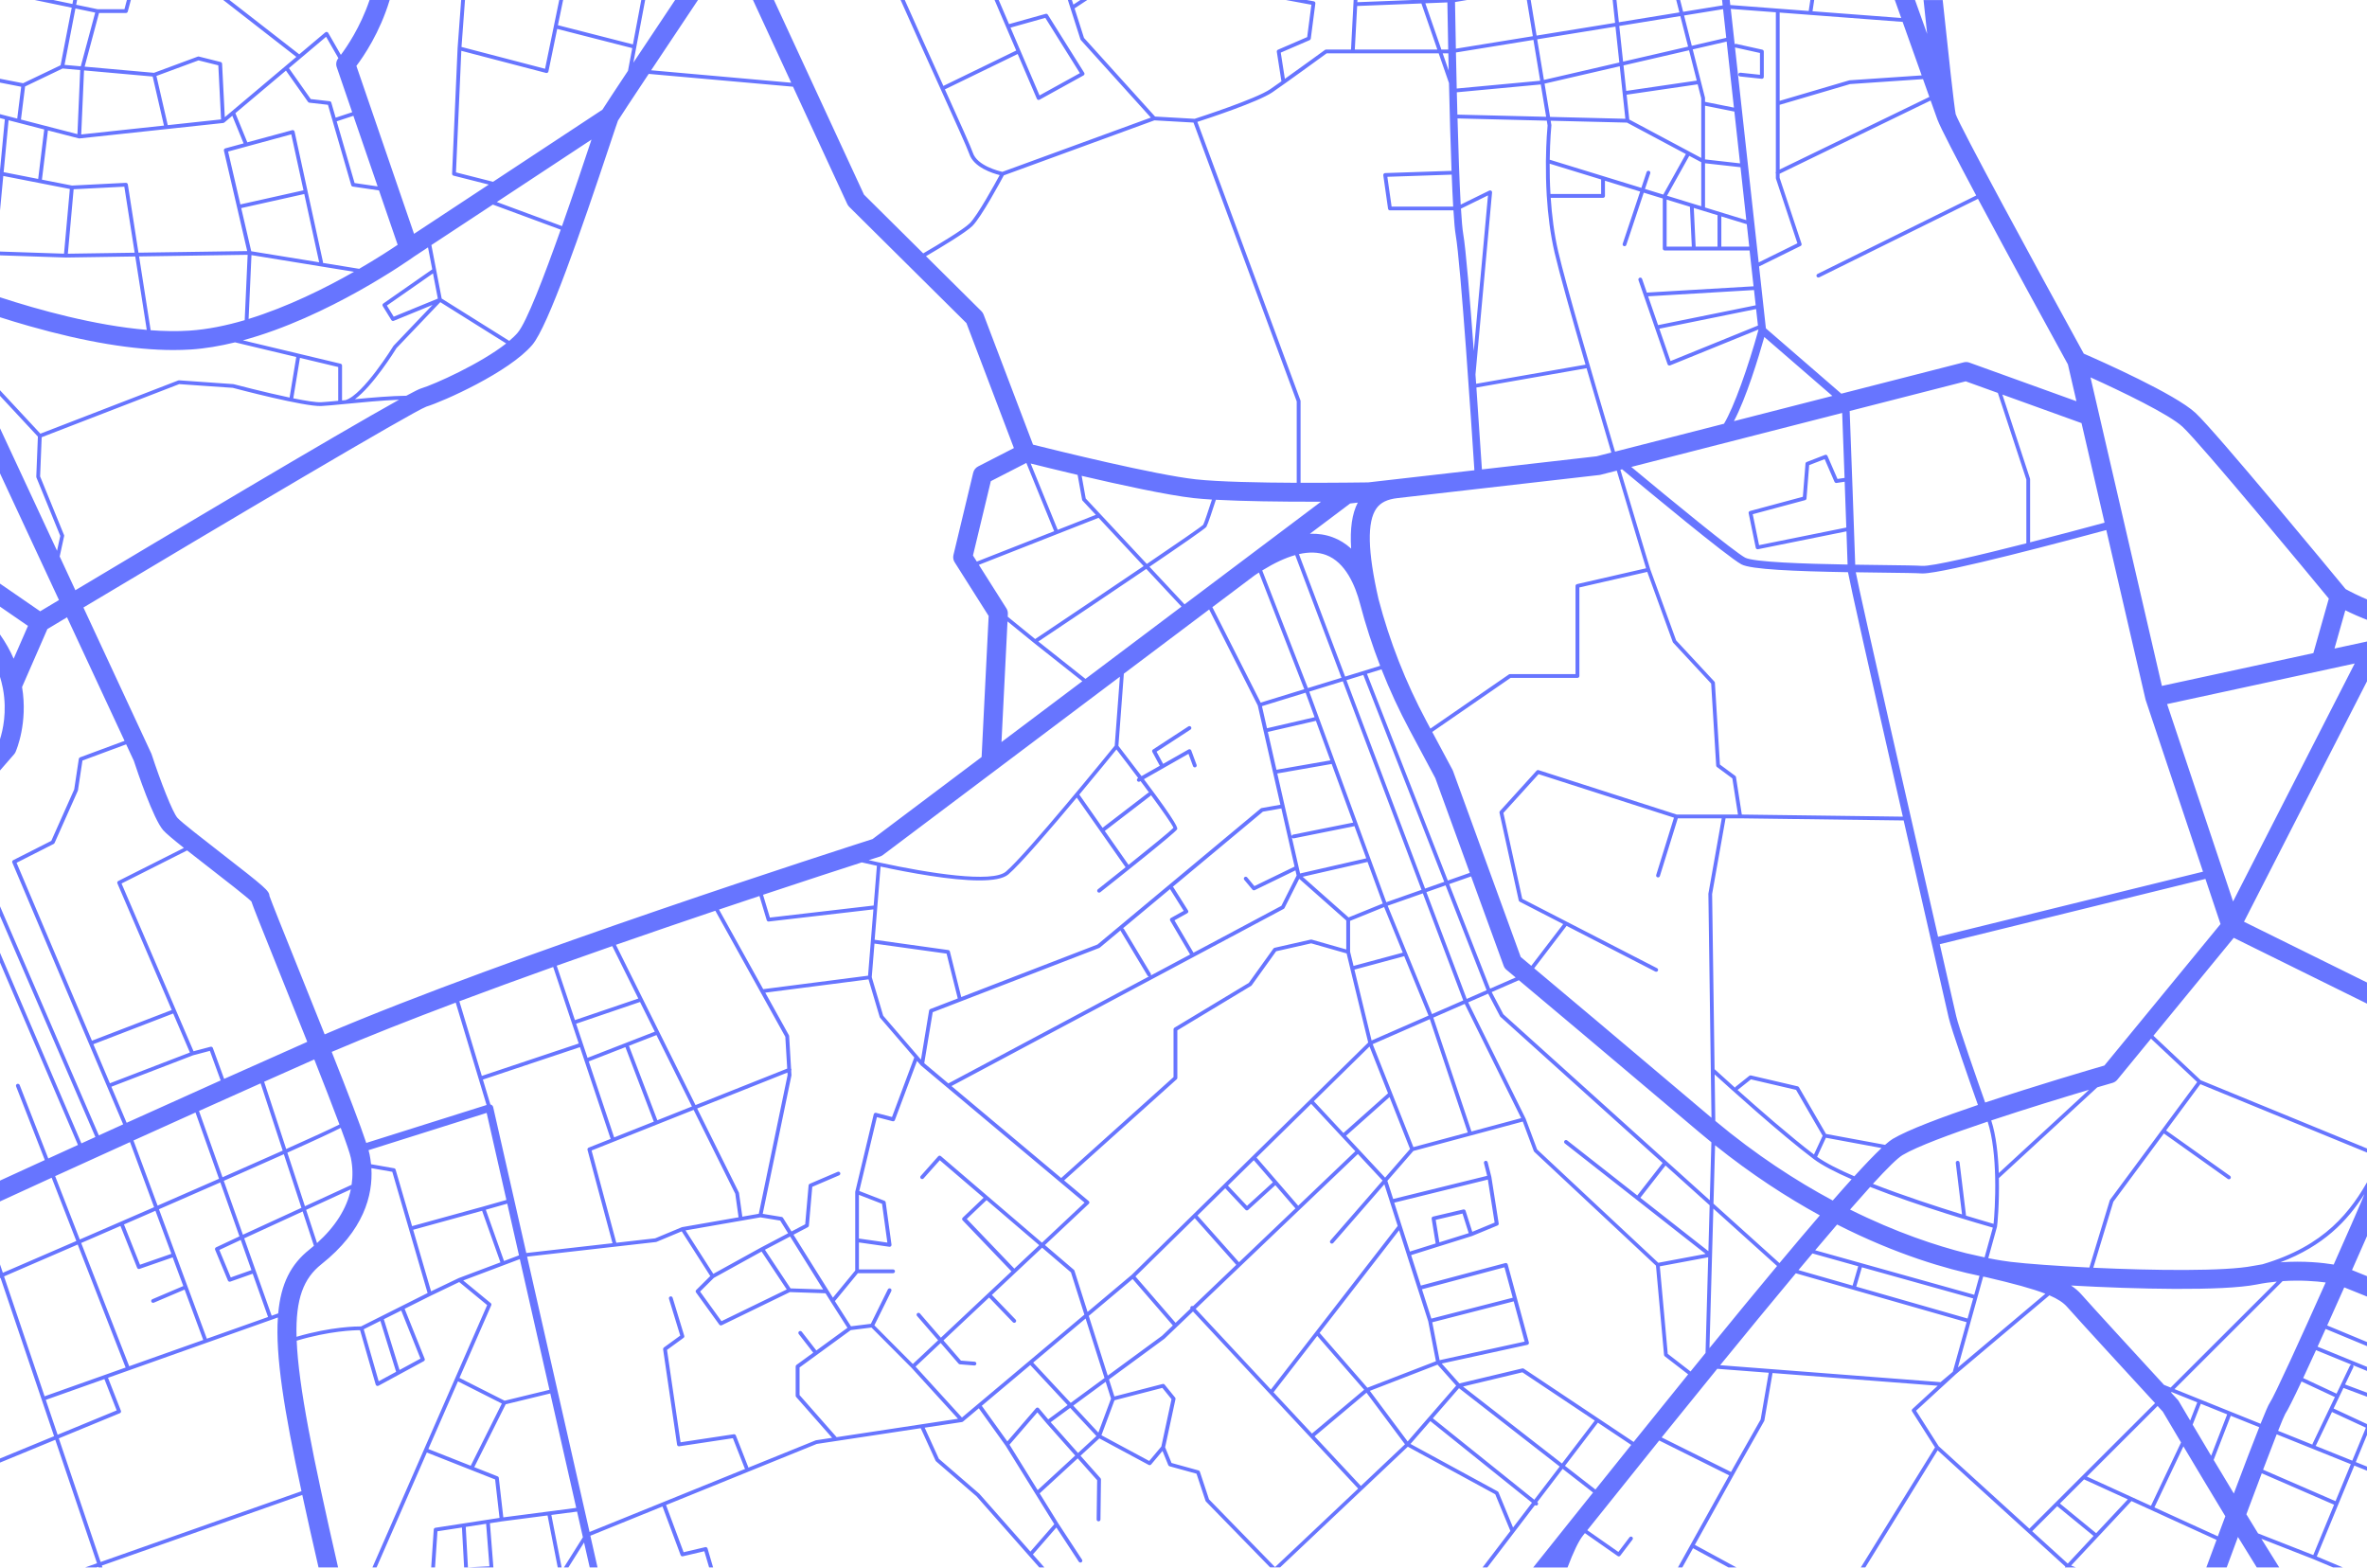 <svg width="1440" height="954" viewBox="0 0 1440 954" fill="none" xmlns="http://www.w3.org/2000/svg">
<path d="M59.025 950.97L51.758 953.525H58.679L59.756 953.143L59.89 953.525H62.332L61.947 952.381L183.901 909.416C186.804 922.879 190.111 937.544 193.783 953.525H205.684C190.13 885.521 181.632 843.147 180.498 815.572C200.397 809.622 215.451 809.183 219.046 809.183L228.564 842.289C228.66 842.632 228.91 842.899 229.236 843.033C229.371 843.09 229.525 843.128 229.679 843.128C229.871 843.128 230.063 843.09 230.236 842.995L257.845 828.024C258.364 827.738 258.576 827.128 258.364 826.594L246.175 796.177L262.056 788.225L279.379 779.911L296.375 793.927L226.564 953.525H229.083L259.672 883.595L301.22 899.995L303.893 923.375L264.863 929.382C264.325 929.458 263.921 929.897 263.882 930.45L262.325 953.525H264.651L266.132 931.518L281.032 929.23L282.359 953.525H300.163L298.048 926.617L305.335 925.492L333.117 921.888L339.308 953.525H341.673L335.424 921.582L351.074 919.542L354.612 935.16L343.057 953.506H345.787L355.323 938.345L358.765 953.506H363.514L359.149 934.226L403.043 916.434L414.06 946.011C414.252 946.545 414.829 946.869 415.406 946.736L428.499 943.666L431.402 953.506H433.825L430.441 941.968C430.268 941.377 429.653 941.034 429.057 941.167L415.886 944.257L405.197 915.556L496.887 878.389L560.142 868.815L569.159 888.553C569.236 888.706 569.332 888.839 569.448 888.953L594.115 910.274L625.973 946.374L632.28 953.506H635.356L628.377 945.611L642.662 929.211L656.313 950.035C656.543 950.378 656.909 950.55 657.293 950.55C657.505 950.55 657.735 950.493 657.928 950.359C658.466 950.016 658.62 949.31 658.274 948.776L643.796 926.693L632.491 908.443L655.64 887.161L667.464 900.453L667.156 924.309C667.156 924.939 667.656 925.473 668.31 925.473H668.329C668.964 925.473 669.483 924.977 669.483 924.329L669.79 900.014C669.79 899.728 669.694 899.461 669.502 899.232L657.351 885.559L668.81 875.013L698.861 891.166C699.034 891.261 699.226 891.299 699.418 891.299C699.745 891.299 700.091 891.147 700.303 890.88L707.224 882.641L710.743 891.28C710.877 891.604 711.166 891.852 711.512 891.967L727.912 896.486L733.391 912.982C733.449 913.153 733.545 913.306 733.661 913.42L772.69 953.468H778.785L828.601 906.384C828.601 906.384 828.601 906.384 828.62 906.384C828.62 906.384 828.62 906.365 828.639 906.365L856.46 880.067L909.659 909.015L918.869 931.308L901.93 953.525H904.833L933.807 915.614L933.827 915.633C934.038 915.804 934.307 915.88 934.557 915.88C934.903 915.88 935.23 915.728 935.461 915.461C935.865 914.965 935.788 914.24 935.288 913.84L935.211 913.783L950.669 893.549L969.165 907.947C964.108 914.279 959.032 920.61 953.957 926.96L953.937 926.979C953.918 926.998 953.899 927.017 953.899 927.036C950.784 930.946 947.67 934.836 944.555 938.746C940.133 944.276 936.153 949.272 932.731 953.544H953.63C957.206 944.066 960.378 937.449 963.032 934.112C963.416 933.635 963.801 933.139 964.204 932.643L984.142 946.583C984.354 946.717 984.584 946.793 984.815 946.793C985.161 946.793 985.507 946.641 985.738 946.336L993.159 936.572C993.544 936.057 993.448 935.351 992.929 934.97C992.41 934.588 991.698 934.684 991.314 935.199L984.565 944.085L965.646 930.87C977.624 915.861 992.832 896.887 1009.41 876.291L1051.95 897.497L1020.81 953.525H1023.46L1029.98 941.816L1051.59 953.525H1056.41L1031.09 939.794L1056.97 893.225L1073.26 864.467C1073.31 864.353 1073.37 864.22 1073.39 864.105L1078.35 835.29C1078.35 835.271 1078.35 835.271 1078.35 835.252L1178.83 842.975L1163.43 857.145C1163.02 857.526 1162.93 858.136 1163.24 858.594L1177.19 880.505L1132.05 953.525H1134.78L1178.79 882.279L1256.5 952.991L1256.18 953.525H1262.91L1260 952.362L1296.71 913.134L1348.46 936.762C1346.43 942.235 1344.35 947.842 1342.25 953.525H1354.64C1356.96 947.194 1359.27 940.977 1361.5 934.97C1365.5 941.492 1369.36 947.766 1372.96 953.525H1386.61C1383.32 948.319 1379.65 942.426 1375.73 936.076L1407.51 948.529L1419.41 953.525H1425.35L1409.45 946.85L1432.29 891.547L1441.96 895.437L1441.96 892.958L1433.17 889.411L1441.96 868.129L1441.96 862.065L1440.17 866.374L1419.68 856.839L1425.68 844.31L1441.96 850.394L1441.96 847.934L1426.66 842.213L1431.68 831.724C1431.87 831.305 1431.79 830.847 1431.52 830.504L1441.96 834.775L1441.96 832.296L1409.93 819.214C1411.53 815.705 1413.18 812.082 1414.83 808.42L1441.96 819.691L1441.96 817.193L1415.78 806.323C1419.26 798.618 1422.77 790.742 1426.16 783.152L1441.98 789.522L1441.98 777.107L1430.87 772.626C1435.06 763.186 1438.85 754.585 1441.79 747.892L1441.98 747.987L1441.98 715.663C1430.31 737.174 1414.16 757.961 1376.4 769.098C1374.52 769.384 1372.61 769.708 1370.69 770.089C1353.75 773.446 1310.2 772.912 1273.48 771.196L1285.69 731.053L1316.43 689.518L1355.33 717.189C1355.54 717.342 1355.77 717.399 1356 717.399C1356.37 717.399 1356.71 717.227 1356.94 716.922C1357.31 716.407 1357.19 715.682 1356.67 715.32L1317.78 687.687L1338.62 659.521L1441.98 701.933L1441.98 699.454L1338.87 657.137L1310.07 630.058L1358.94 570.502L1441.96 611.502L1441.96 598.649L1365.17 560.719L1441.98 410.561L1441.98 389.812L1420.22 394.523L1426.81 371.257C1430.64 373.164 1435.94 375.567 1442 377.817L1442 365.479C1434.67 362.504 1429.04 359.491 1426.98 358.347C1418.77 348.392 1348.17 262.805 1335.7 251.211C1323.43 239.788 1278.48 219.821 1267.69 215.13C1237.35 159.884 1192.36 76.967 1189.77 69.453C1188.86 65.048 1185.21 31.828 1181.87 0.038L1170.22 0.038C1170.89 6.503 1171.64 13.54 1172.41 20.634L1165.04 0.019L1152.74 0.019L1156.64 10.946L1102.67 6.846L1103.69 0.019L1101.35 0.019L1100.35 6.675L1052.65 3.051L1052.32 0.019L1047.65 0.019L1048.01 3.28L1023.96 7.189L1022.15 0.019L1019.77 0.019L1021.69 7.552L984.873 13.521L983.411 0.019L981.085 0.019L982.566 13.902L934.807 21.645L931.231 0.019L928.885 0.019L932.519 22.026L885.703 29.616C885.491 19.356 885.318 9.669 885.184 1.24L892.451 0.019L859.17 0.019L825.755 1.335L825.832 0.019L823.505 0.019L821.91 30.15H806.721C806.471 30.15 806.24 30.226 806.029 30.379C805.856 30.512 792.263 40.41 781.669 47.961L779.169 32L796.742 24.41C797.108 24.257 797.377 23.895 797.435 23.494L800.222 2.079C800.299 1.468 799.895 0.915 799.28 0.801L795.012 0.019L782.38 0.019L797.8 2.88L795.243 22.56L777.458 30.245C776.978 30.455 776.689 30.951 776.766 31.485L779.573 49.468C776.939 51.337 774.574 52.996 772.786 54.235C764.173 60.147 729.758 71.322 726.777 72.276L702.706 70.903L659.466 23.056L653.736 5.092L661.427 0.019L657.236 0.019L653.006 2.803L652.102 0.019L649.66 0.019L657.312 23.971C657.37 24.124 657.447 24.276 657.562 24.391L700.13 71.532L609.785 104.542C607.67 104.066 594.423 100.843 591.846 92.891C590.866 89.897 583.925 74.431 574.85 54.35C574.87 54.35 574.908 54.35 574.927 54.331L619.129 32.858L630.799 60.109C630.934 60.414 631.184 60.643 631.491 60.738C631.607 60.776 631.741 60.795 631.876 60.795C632.068 60.795 632.26 60.738 632.433 60.643L659.177 45.883C659.447 45.73 659.658 45.463 659.735 45.158C659.812 44.853 659.773 44.529 659.6 44.262L637.452 8.925C637.182 8.486 636.644 8.296 636.144 8.429L613.861 14.665L607.593 0.019L605.074 0.019L618.225 30.741L573.928 52.271C573.543 51.413 573.158 50.574 572.774 49.716C565.987 34.708 557.97 16.972 550.452 0.019L547.914 0.019C555.412 16.915 563.488 34.822 570.659 50.65C580.714 72.905 588.655 90.488 589.674 93.596C592.346 101.853 603.978 105.458 608.17 106.507C605.343 111.732 594.711 131.107 589.962 135.817C586.136 139.612 570.774 148.823 561.661 154.144L525.612 118.387L470.855 0.019L458.088 0.019L481.352 50.326L396.122 42.755C404.466 30.226 414.521 15.142 424.615 0.019L410.695 0.019C402.005 13.025 392.988 26.546 385.316 38.102L392.488 0.019L390.123 0.019L385.047 27.003L339.423 15.332L342.576 0.019L340.211 0.019L331.598 41.84L280.763 28.567L282.878 0.019L280.552 0.019L278.379 29.349L278.379 29.368L278.379 29.387L275.034 105.687C275.015 106.24 275.38 106.716 275.899 106.85L297.356 112.285L251.885 142.244L216.816 40.085C221.161 34.383 231.101 19.833 237.062 0L224.834 0C219.2 16.686 210.741 28.91 207.357 33.373L199.685 20.005C199.512 19.699 199.224 19.509 198.878 19.432C198.532 19.375 198.186 19.471 197.917 19.68L182.055 33.048L139.584 0.019L135.835 0.019L180.286 34.612L136.757 71.284L135.104 38.77C135.085 38.274 134.719 37.835 134.239 37.721L120.992 34.403C120.761 34.345 120.53 34.364 120.3 34.441L93.671 44.3L51.488 40.543L60.236 7.914L76.617 7.914C77.136 7.914 77.598 7.552 77.732 7.056L79.597 0.019L77.194 0.019L75.714 5.626L59.448 5.626L46.336 2.899L46.893 0.019L44.528 0.019L44.067 2.422L32.512 0.019L21.207 0.019L43.644 4.672L36.857 39.704L14.035 50.631L-6.42286e-08 47.904L-6.73735e-08 50.25L12.901 52.767L10.478 72.142L-9.30956e-08 69.434L-9.62917e-08 71.818L2.942 72.581L-1.38838e-07 103.551L-1.71745e-07 128.094L2 107.041L42.49 114.955L38.953 154.315L-2.05163e-07 153.019L-2.08257e-07 155.326L39.972 156.661H40.01L82.289 156.013L89.287 200.675C57.602 197.986 23.418 188.489 -2.42468e-07 180.842L-2.58755e-07 192.99C5.48 194.744 11.44 196.556 17.823 198.367C51.931 208.055 81.347 212.937 105.515 212.937C109.148 212.937 112.667 212.823 116.051 212.613C124.914 212.041 133.97 210.477 142.987 208.265L180.228 217.17L176.172 241.847C160.714 238.605 142.41 233.761 142.141 233.704C142.064 233.685 141.987 233.666 141.929 233.666L108.956 231.359C108.783 231.359 108.61 231.378 108.456 231.435L24.571 263.816L-3.18305e-07 237.404L-3.22856e-07 240.798L23.052 265.589L22.072 289.961C22.072 290.133 22.091 290.285 22.149 290.438L36.665 326.004L34.704 335.043L-3.49319e-07 260.536L-3.86087e-07 287.959L35.877 365.021C31.435 367.672 27.59 369.979 24.437 371.867L-4.76012e-07 355.028L-4.9478e-07 369.026L17.015 380.754L8.306 400.701C6.229 395.877 3.48 390.918 -5.1751e-07 385.979L-5.52028e-07 411.724C0.654 413.86 1.192 415.938 1.596 417.998C1.634 418.341 1.692 418.684 1.807 419.028C4.384 432.968 1.692 444.391 -6.0291e-07 449.673L-6.28427e-07 468.705L8.556 458.865C8.94 458.427 9.248 457.95 9.479 457.416C9.959 456.31 17.073 439.7 13.42 417.941L28.82 382.68C32.723 380.334 36.722 377.951 40.779 375.51L75.771 450.684L48.7 460.715C48.297 460.867 48.028 461.211 47.951 461.63L45.144 480.224L31.204 511.518L8.037 523.265C7.498 523.532 7.268 524.18 7.498 524.733L65.12 660.837L74.925 683.969C69.85 686.257 64.928 688.508 60.14 690.682L-7.39217e-07 551.336L-7.47041e-07 557.172L58.044 691.673C55.141 692.989 52.315 694.286 49.527 695.544L-7.7716e-07 579.636L-7.85061e-07 585.529L47.431 696.498C41.087 699.397 35.05 702.143 29.378 704.736L11.959 660.036C11.728 659.445 11.055 659.159 10.459 659.368C9.863 659.597 9.556 660.265 9.786 660.856L27.263 705.69C16.804 710.457 7.652 714.653 -9.62917e-07 718.181L-9.7992e-07 730.862C8.344 727.029 18.957 722.147 31.435 716.445L46.432 754.929C30.705 761.737 15.516 768.316 1.73 774.266L-1.03129e-06 769.174L-1.04246e-06 777.508C0.115 777.451 0.211 777.412 0.327 777.374L32.896 873.678L-1.18958e-06 887.237L-1.19293e-06 889.735L33.627 875.871L59.025 950.97ZM284.685 953.487L283.34 928.867L295.741 926.96L297.759 952.8L284.685 953.487ZM614.764 16.801L635.933 10.87L656.966 44.491L632.414 58.049L614.764 16.801ZM183.401 907.146L61.217 950.207L35.78 874.994L72.926 859.681C73.503 859.433 73.791 858.785 73.56 858.193L65.773 838.303C65.754 838.246 65.716 838.208 65.677 838.151L164.963 802.909L169.058 801.46C167.5 824.592 172.749 857.64 183.401 907.146ZM907.717 117.052C907.756 116.633 907.563 116.232 907.217 116.004C906.871 115.775 906.429 115.737 906.044 115.927L888.645 124.471C887.895 110.988 887.241 92.032 886.703 72.047L941.017 73.401L941.498 76.319C941.383 77.558 940.614 85.968 940.479 98.001C940.479 98.078 940.46 98.135 940.479 98.211C940.421 104.39 940.537 111.522 940.998 119.131C940.998 119.15 940.979 119.188 940.979 119.207C940.979 119.265 940.998 119.303 941.017 119.36C941.69 130.363 943.113 142.32 945.785 153.82C948.669 166.177 956.052 192.494 964.57 221.824L898.027 233.475C897.892 231.607 897.758 229.719 897.623 227.831L907.717 117.052ZM896.604 213.509C894.297 182.253 891.778 151.436 890.163 142.206C889.683 139.422 889.221 134.063 888.798 126.931L905.237 118.864L896.604 213.509ZM1058.86 101.72L1062.39 133.91L1037.28 126.206L1037.28 99.317L1058.86 101.72ZM1037.28 96.972L1037.28 64.304L1055.13 67.871L1058.59 99.374L1037.28 96.972ZM1008.71 197.776L1002.66 180.251L1067.08 176.437L1068.1 185.724L1008.71 197.776ZM1068.35 187.993L1069.47 198.043L1016.29 219.65L1009.48 199.95L1068.35 187.993ZM1001.87 177.981L998.985 169.648C998.773 169.038 998.12 168.732 997.505 168.942C996.889 169.152 996.582 169.8 996.793 170.411L1014.5 221.595C1014.6 221.9 1014.83 222.129 1015.12 222.262C1015.27 222.338 1015.42 222.358 1015.6 222.358C1015.75 222.358 1015.9 222.319 1016.04 222.281L1069.74 200.465L1069.76 200.732C1063.51 223.349 1054.84 247.778 1048.82 257.771L982.527 274.743C968.761 228.346 952.63 173.004 948.035 153.286C945.478 142.32 944.094 130.916 943.401 120.352H975.24C975.875 120.352 976.394 119.837 976.394 119.207L976.394 109.939L997.812 116.518L987.199 148.27C987.007 148.88 987.334 149.529 987.93 149.719C988.045 149.758 988.18 149.777 988.295 149.777C988.776 149.777 989.237 149.472 989.391 148.995L1000 117.205L1011.58 120.752L1011.58 151.226C1011.58 151.855 1012.1 152.37 1012.73 152.37L1064.39 152.37L1066.8 174.167L1001.87 177.981ZM1117.86 291.353L1111.77 277.337C1111.52 276.765 1110.86 276.498 1110.29 276.726L1099.14 281.036C1098.71 281.189 1098.44 281.57 1098.4 282.009L1096.79 302.204L1064.64 310.862C1064.05 311.015 1063.68 311.606 1063.82 312.197L1068.14 333.212C1068.26 333.765 1068.74 334.128 1069.28 334.128C1069.35 334.128 1069.43 334.127 1069.51 334.108L1123.32 323.238C1123.63 332.163 1123.88 339.467 1124.01 343.434C1097.71 342.976 1066.76 341.965 1061.66 339.219C1054.76 335.481 1016.54 304.149 992.409 284.049L1120.71 251.211C1121.02 259.487 1121.57 274.762 1122.17 290.724L1117.86 291.353ZM1122.23 293.05C1122.57 302.681 1122.94 312.407 1123.23 320.912L1070.16 331.629L1066.3 312.807L1098.17 304.245C1098.65 304.111 1098.98 303.711 1099.02 303.234L1100.64 282.943L1110.06 279.301L1116.05 293.108C1116.27 293.584 1116.79 293.871 1117.29 293.794L1122.23 293.05ZM1213.78 716.045C1213.78 716.121 1213.78 716.197 1213.78 716.274C1214.07 729.337 1213.22 740.817 1212.82 744.497C1210.3 743.773 1204.19 741.999 1196.02 739.501C1196.04 739.406 1196.06 739.329 1196.04 739.234L1192.13 707.177C1192.06 706.548 1191.48 706.09 1190.85 706.166C1190.21 706.243 1189.75 706.815 1189.83 707.444L1193.63 738.757C1178.62 734.123 1157.74 727.334 1139.41 720.164C1148.05 710.743 1154.37 704.488 1157.43 702.677C1166.29 697.394 1187 689.747 1209.21 682.31C1212.34 691.883 1213.51 704.545 1213.78 716.045ZM1211.4 681.585C1233.39 674.262 1256.52 667.225 1270.92 662.934L1215.99 713.604C1215.61 702.543 1214.36 690.701 1211.4 681.585ZM891.605 736.526C891.432 735.954 890.817 735.611 890.24 735.744L871.841 740.073C871.245 740.207 870.86 740.779 870.956 741.37L873.417 756.435L857.729 761.355L848.211 731.606L905.16 717.57L909.274 743.735L895.681 749.341L891.605 736.526ZM893.509 750.161L875.667 755.749L873.437 742.075L889.74 738.242L893.509 750.161ZM870.783 802.146L865.073 784.297L915.273 770.929L920.291 789.446L870.783 802.146ZM920.887 791.658L927.52 816.125L875.801 827.433L871.341 804.378L920.887 791.658ZM868.88 803.748L873.571 828.082L831.869 844.196L802.799 810.823L851.153 748.426L855.864 763.148L855.864 763.167C855.864 763.167 855.864 763.167 855.864 763.186L862.458 783.782L862.458 783.801C862.458 783.82 862.477 783.82 862.477 783.82L868.88 803.748ZM829.889 845.416L798.165 872.057L774.767 846.961L801.357 812.654L829.889 845.416ZM850.307 745.756L773.171 845.283L727.412 796.216L826.082 702.028L841.117 718.161L809.374 754.624C808.951 755.1 809.009 755.825 809.489 756.245C809.97 756.664 810.701 756.607 811.124 756.13L842.194 720.431L850.307 745.756ZM724.24 796.063L715.184 804.702L690.766 776.497L726.854 741.046L752.099 769.441L725.778 794.576C725.355 794.385 724.855 794.442 724.49 794.766C724.143 795.109 724.047 795.624 724.24 796.063ZM541.704 783.839C541.127 783.572 540.435 783.801 540.147 784.373L529.803 805.312L517.709 806.819L507.923 791.505L521.92 774.514H543.319C543.954 774.514 544.473 773.999 544.473 773.37C544.473 772.74 543.954 772.225 543.319 772.225H522.535L522.535 755.806L541.031 758.438C541.089 758.438 541.146 758.457 541.204 758.457C541.512 758.457 541.8 758.342 542.031 758.113C542.281 757.865 542.415 757.503 542.358 757.141L538.82 731.377C538.762 730.958 538.493 730.614 538.089 730.462L522.747 724.512L533.475 679.583L543.031 682.081C543.607 682.233 544.203 681.928 544.415 681.375L557.893 645.39L560.142 648.022C560.161 648.041 560.2 648.06 560.219 648.079C560.238 648.098 560.238 648.136 560.258 648.155L659.812 731.606L633.895 755.958L572.389 703.306C571.909 702.886 571.178 702.944 570.755 703.42L560.142 715.358C559.719 715.835 559.758 716.56 560.238 716.979C560.719 717.399 561.45 717.361 561.873 716.884L571.736 705.804L598.384 728.631L585.675 740.741C585.213 741.179 585.194 741.904 585.636 742.362L615.341 773.408L600.921 786.947L572.409 813.741L559.661 799.019C559.239 798.542 558.508 798.485 558.027 798.885C557.547 799.305 557.489 800.03 557.893 800.506L570.717 815.324L555.336 829.76L531.937 806.246L542.204 785.479C542.531 784.793 542.281 784.106 541.704 783.839ZM308.603 732.216L315.736 763.663L306.623 767.095L295.548 735.916L308.603 732.216ZM293.703 734.047L250.693 745.889L240.676 711.506C240.561 711.086 240.196 710.762 239.773 710.686L225.737 708.226C225.526 706.128 225.218 704.107 224.834 702.2C224.699 701.532 224.488 700.674 224.199 699.683L296.067 677.008L308.084 729.966L293.703 734.047ZM300.047 673.557C299.913 672.927 299.509 672.393 298.932 672.069C298.74 671.955 298.528 671.916 298.336 671.878L293.78 656.737L352.824 636.999L371.493 692.817L358.111 698.138C357.573 698.348 357.265 698.939 357.419 699.492L372.627 756.283L320.177 762.233L300.047 673.557ZM382.625 636.179L399.371 629.657L420.943 673.099L399.909 681.471L382.625 636.179ZM397.756 682.329L373.627 691.921L358.169 645.676L380.471 636.999L397.756 682.329ZM357.438 643.502L354.65 635.149L350.497 622.754L389.373 609.519L398.352 627.598L357.438 643.502ZM359.899 699.873L421.981 675.177L447.322 726.209L449.321 740.512L414.964 746.5C414.887 746.519 414.791 746.538 414.714 746.576L398.583 753.308L374.934 755.997L359.899 699.873ZM424.135 674.319L479.045 652.465L479.141 653.972L461.626 738.376L451.609 740.13L449.59 725.713C449.571 725.599 449.533 725.465 449.475 725.37L424.135 674.319ZM462.607 740.55L474.642 742.514L479.449 750.237L463.126 758.819H463.106L433.959 774.914L417.059 748.483L462.607 740.55ZM434.286 777.374L463.318 761.355L478.622 784.411L438.92 803.71L425.903 785.689L434.286 777.374ZM465.356 760.249L480.679 752.202L500.771 784.411L480.949 783.763L465.356 760.249ZM482.737 751.115L491.485 746.519C491.831 746.328 492.061 745.985 492.1 745.603L494.157 721.976L510.519 714.977C511.115 714.729 511.384 714.042 511.134 713.47C510.884 712.879 510.192 712.612 509.615 712.86L492.619 720.126C492.234 720.297 491.965 720.66 491.927 721.079L489.85 744.764L481.525 749.131L476.353 740.836C476.18 740.55 475.892 740.359 475.565 740.302L464.01 738.414L481.468 654.277C481.487 654.181 481.487 654.086 481.487 653.972L481.333 651.264C481.506 650.977 481.545 650.615 481.41 650.272C481.372 650.177 481.314 650.119 481.256 650.043L480.083 630.267C480.064 630.096 480.026 629.924 479.949 629.772L465.567 603.855L528.38 595.77L535.186 618.711C535.225 618.863 535.302 619.016 535.417 619.13L556.22 643.292L542.665 679.506L532.975 676.97C532.668 676.894 532.36 676.932 532.091 677.104C531.822 677.256 531.629 677.523 531.552 677.828L520.324 724.874C520.305 724.97 520.286 725.046 520.286 725.141L520.286 725.179L520.286 772.912L506.712 789.407L482.737 751.115ZM691.805 475.018C692.016 475.38 692.401 475.59 692.804 475.59C692.997 475.59 693.189 475.532 693.381 475.437L693.862 475.151C695.631 477.516 697.4 479.88 699.072 482.15C698.822 482.15 698.572 482.207 698.361 482.379L670.771 503.565L656.62 483.351C667.252 470.612 676.289 459.514 679.211 455.928C683.23 461.134 687.882 467.218 692.439 473.301L692.189 473.435C691.689 473.759 691.497 474.464 691.805 475.018ZM699.803 484.209C699.995 484.057 700.11 483.847 700.187 483.637C707.34 493.344 713.069 501.487 713.877 503.604C711.877 505.701 699.611 515.675 686.575 526.125L672.117 505.473L699.803 484.209ZM684.768 527.575C678.942 532.228 673.059 536.919 667.925 540.962C667.426 541.363 667.349 542.087 667.733 542.583C667.964 542.869 668.291 543.022 668.637 543.022C668.887 543.022 669.137 542.945 669.367 542.774C680.038 534.345 714.953 506.636 716.107 504.5C716.453 503.871 717.222 502.345 695.919 474.007L723.028 458.579L725.797 466.074C726.008 466.665 726.681 466.97 727.277 466.76C727.873 466.531 728.181 465.883 727.969 465.292L724.72 456.52C724.605 456.195 724.355 455.947 724.028 455.833C723.701 455.719 723.355 455.757 723.048 455.909L707.609 464.682L703.61 457.282L724.259 443.819C724.797 443.476 724.951 442.751 724.586 442.217C724.24 441.683 723.509 441.53 722.971 441.893L701.437 455.928C700.937 456.253 700.764 456.901 701.053 457.435L705.59 465.826L694.477 472.138C690.536 466.913 685.883 460.829 680.403 453.735L683.71 409.817L735.622 370.761L765.192 429.192L778.939 489.549L767.499 491.57C767.307 491.609 767.114 491.685 766.961 491.818L667.675 574.564L584.79 606.544L577.869 578.797C577.754 578.339 577.369 577.996 576.908 577.939L532.11 571.684L535.705 527.155C553.317 530.931 578.503 535.584 595.826 535.584C603.959 535.584 610.342 534.554 613.419 531.942C620.744 525.687 639.336 504.004 655.063 485.201L684.768 527.575ZM660.369 412.982L631.664 390.251C648.161 379.228 675.212 361.112 697.361 346.084L718.779 369.026L660.369 412.982ZM1040.8 650.978L1041.21 679.964C1041.17 679.926 1041.13 679.907 1041.09 679.869C983.488 631.125 948.727 601.929 933.327 589.038L953.053 563.236L1007.02 591.021C1007.19 591.116 1007.37 591.155 1007.56 591.155C1007.98 591.155 1008.39 590.926 1008.6 590.525C1008.89 589.953 1008.68 589.267 1008.1 588.981L926.078 546.759L914.619 494.526L936.018 470.937L1018.38 497.406L1007.58 532.266C1007.39 532.876 1007.73 533.525 1008.35 533.696C1008.46 533.734 1008.58 533.754 1008.69 533.754C1009.19 533.754 1009.66 533.429 1009.81 532.934L1020.71 497.806H1047.45L1039.32 543.67L1040.8 650.978ZM662.311 730.614L647.372 718.085L715.876 656.546C716.126 656.336 716.261 656.012 716.261 655.688L716.261 626.778L761.154 599.717C761.289 599.641 761.404 599.526 761.5 599.393L776.362 578.683L797.684 573.858L819.237 579.999L821.487 589.305C821.487 589.305 821.487 589.305 821.487 589.324L832.369 634.196L744.658 720.336C744.658 720.336 744.658 720.336 744.658 720.355L688.459 775.544L661.638 798.084L653.659 772.988C653.602 772.778 653.467 772.607 653.313 772.454L635.702 757.389L662.388 732.312C662.619 732.083 662.753 731.778 662.753 731.453C662.715 731.129 662.561 730.824 662.311 730.614ZM800.549 438.498L809.355 462.546L776.555 468.267L771.306 445.249L800.549 438.498ZM770.787 443.018L767.73 429.573L794.281 421.392L799.742 436.305L770.787 443.018ZM810.143 464.739L823.198 500.4L786.668 507.723C786.168 507.818 785.822 508.238 785.764 508.714L777.055 470.517L810.143 464.739ZM820.429 558.087L792.493 533.353L831.965 524.333L841.232 549.639L820.429 558.087ZM842.059 551.794L853.403 579.522L823.448 587.588L821.352 578.95L821.352 560.185L842.059 551.794ZM790.917 531.351L785.937 509.477C786.149 509.801 786.514 509.992 786.898 509.992C786.975 509.992 787.052 509.992 787.129 509.973L824.005 502.574L831.177 522.14L790.917 531.351ZM787.571 527.174L763.135 539.036L758.751 533.754C758.347 533.258 757.617 533.2 757.117 533.601C756.617 534.001 756.559 534.726 756.963 535.222L761.943 541.191C762.173 541.458 762.5 541.61 762.827 541.61C763 541.61 763.173 541.572 763.346 541.496L788.11 529.463L788.821 532.59L779.535 551.05L726.085 579.56L714.511 559.861L722.336 555.513C722.605 555.36 722.817 555.093 722.894 554.788C722.971 554.483 722.913 554.159 722.759 553.892L713.915 539.837C713.8 539.665 713.646 539.551 713.492 539.455L768.306 493.763L779.535 491.78L787.571 527.174ZM720.125 554.101L712.338 558.43C712.069 558.583 711.877 558.831 711.781 559.136C711.704 559.441 711.742 559.746 711.896 560.013L724.028 580.647L700.11 593.405C700.284 593.062 700.303 592.661 700.091 592.299L683.806 565.162C683.672 564.933 683.441 564.781 683.21 564.685L711.839 540.828C711.858 540.905 711.877 541 711.935 541.076L720.125 554.101ZM698.092 593.462C698.284 593.786 698.611 593.958 698.976 593.996L576.946 659.063L562.276 646.763L567.429 615.755L668.752 576.661C668.867 576.623 668.983 576.547 669.079 576.471L681.672 565.982C681.692 566.115 681.73 566.23 681.807 566.363L698.092 593.462ZM780.957 552.9C781.169 552.785 781.342 552.614 781.438 552.404L790.398 534.612L819.026 559.956L819.026 577.577L798.011 571.589C797.819 571.531 797.627 571.531 797.435 571.57L775.401 576.566C775.132 576.623 774.882 576.795 774.709 577.024L759.732 597.905L714.492 625.176C714.146 625.385 713.934 625.748 713.934 626.167L713.934 655.211L645.584 716.617L578.849 660.684L780.957 552.9ZM762.769 705.785L774.382 719.229L758.636 733.551L747.042 721.232L762.769 705.785ZM745.389 722.853L757.713 735.954C757.943 736.202 758.251 736.316 758.559 736.316C758.847 736.316 759.116 736.221 759.347 736.011L775.882 720.984L788.09 735.096L753.771 767.858L728.508 739.444L745.389 722.853ZM764.423 704.164L797.665 671.516L816.392 691.597L824.525 700.312L789.782 733.475L764.423 704.164ZM799.299 669.895L833.176 636.618L844.424 665.089L817.295 689.232L799.299 669.895ZM823.986 589.839L854.268 581.677L869.053 617.815L834.426 632.956L823.986 589.839ZM844.212 550.974L865.611 543.46L890.183 608.585L871.187 616.899L844.212 550.974ZM867.784 542.697L879.454 538.597L904.391 602.368L892.298 607.669L867.784 542.697ZM881.646 537.815L894.97 533.143L914.773 587.531C915.119 588.485 915.715 589.324 916.504 589.972C916.581 590.029 918.407 591.555 922.079 594.625L906.544 601.414L881.646 537.815ZM924.021 596.284C938.345 608.28 973.548 637.838 1033.57 688.603C1036.11 690.739 1038.63 692.817 1041.15 694.877L1040.17 730.157L914.581 616.995L907.486 603.512L924.021 596.284ZM1020.02 495.499L936.018 468.496C935.595 468.362 935.115 468.476 934.807 468.82L912.505 493.401C912.255 493.668 912.159 494.05 912.235 494.412L923.944 547.751C924.021 548.075 924.233 548.361 924.54 548.533L950.996 562.149L931.577 587.531C928.501 584.957 926.367 583.164 925.156 582.154L883.973 469.03C883.876 468.782 883.761 468.534 883.646 468.286L871.322 445.249L918.984 412.372H959.686C960.321 412.372 960.84 411.857 960.84 411.228L960.84 357.355L1002.14 347.896L1017.65 390.556C1017.71 390.709 1017.79 390.823 1017.88 390.937L1041.01 415.843L1044.07 465.73C1044.09 466.074 1044.26 466.379 1044.53 466.589L1053.9 473.511L1057.32 495.499H1020.02ZM873.187 473.339L894.163 530.969L880.8 535.661L831.619 409.893L840.463 407.166C845.443 419.771 851.134 432.11 857.555 444.086L873.187 473.339ZM878.628 536.442L866.976 540.542L819.141 413.764L829.408 410.599L878.628 536.442ZM864.804 541.305L843.386 548.838L796.512 420.725L816.93 414.432L864.804 541.305ZM795.685 418.57L767.903 347.019C775.209 342.499 781.9 339.372 787.956 337.675L816.103 412.296L795.685 418.57ZM793.474 419.257L766.961 427.418L737.563 369.35L763.269 350.013C764.154 349.403 765.038 348.85 765.903 348.278L793.474 419.257ZM575.869 580.113L582.676 607.383L565.968 613.829C565.583 613.981 565.314 614.306 565.237 614.706L560.296 644.589L537.301 617.872L530.341 594.435L531.995 574.01L575.869 580.113ZM522.535 726.858L536.609 732.312L539.839 755.901L522.535 753.441L522.535 726.858ZM632.222 757.484L617.072 771.729L588.155 741.522L600.191 730.061L632.222 757.484ZM572.274 816.964L583.156 829.55C583.348 829.779 583.637 829.931 583.944 829.951L592.731 830.656C592.769 830.656 592.789 830.656 592.827 830.656C593.423 830.656 593.923 830.198 593.981 829.607C594.038 828.978 593.558 828.425 592.923 828.368L584.617 827.7L573.966 815.4L601.729 789.312L616.187 804.339C616.418 804.568 616.725 804.702 617.033 804.702C617.321 804.702 617.61 804.587 617.841 804.378C618.302 803.939 618.321 803.214 617.879 802.757L603.421 787.729L633.991 759.01L651.525 774.018L659.696 799.724L585.213 862.313L556.989 831.343L572.274 816.964ZM626.781 830.389L649.487 854.761L637.701 863.419L632.03 856.668C631.818 856.401 631.491 856.248 631.145 856.248C630.761 856.267 630.472 856.401 630.261 856.649L612.823 876.844L597.288 855.18L626.781 830.389ZM628.55 828.902L660.446 802.089L671.944 838.284L651.372 853.388L628.55 828.902ZM662.369 800.487L689.055 778.061L713.511 806.304L706.897 812.616L673.905 836.835L662.369 800.487ZM826.966 699.568L818.891 690.91L845.347 667.378L857.825 698.958L842.655 716.388L826.966 699.568ZM846.923 665.07C846.923 665.051 846.904 665.032 846.904 665.013L835.099 635.187L869.86 619.989L892.932 688.927L859.863 697.814L846.923 665.07ZM871.975 619.054L891.086 610.701L925.425 680.193L895.182 688.317L871.975 619.054ZM893.201 609.767L905.333 604.465L912.581 618.253C912.639 618.368 912.735 618.482 912.831 618.577L1011.48 707.463L996.063 727.22L953.418 693.752C952.919 693.351 952.188 693.447 951.784 693.943C951.38 694.438 951.476 695.163 951.976 695.563L1037.65 762.786L1008.85 768.182L935.134 699.244L928.155 680.536C928.155 680.517 928.136 680.498 928.116 680.479C928.116 680.46 928.116 680.441 928.097 680.422L893.201 609.767ZM1039.21 764.826L1037.59 823.047C1034.57 826.747 1031.52 830.504 1028.46 834.299L1014.6 823.581L1009.77 770.337L1039.21 764.826ZM997.927 728.631L1013.25 709.008L1040.09 733.189L1039.32 761.107L997.927 728.631ZM1042.34 735.229L1081.1 770.147C1068.39 785.365 1054.55 802.204 1039.98 820.091L1042.34 735.229ZM1042.42 732.197L1043.4 696.689C1065.55 714.424 1087.06 728.364 1107.13 739.348C1099.6 748.102 1091.37 757.827 1082.56 768.373L1042.42 732.197ZM1103.56 702.314C1089.43 691.578 1070.1 674.682 1057.05 663.03C1057.14 662.992 1057.26 662.954 1057.34 662.877L1065.22 656.603L1092.66 662.992L1108.83 690.91L1103.56 702.314ZM1110.82 692.131L1144.66 698.386C1140.4 702.391 1134.8 708.207 1128.11 715.568C1118.71 711.525 1110.67 707.463 1105.46 703.725L1110.82 692.131ZM1103.31 705.022C1108.54 708.951 1116.79 713.184 1126.46 717.38C1122.92 721.308 1119.07 725.618 1114.98 730.309C1092.64 718.333 1068.35 702.581 1043.53 681.89L1043.13 653.59C1051.34 661.047 1083.14 689.861 1103.31 705.022ZM1117.63 744.898C1153.8 763.32 1184.46 772.035 1204.25 776.116C1203.21 779.853 1202.13 783.744 1201.04 787.653L1104.29 760.573C1108.92 755.081 1113.38 749.837 1117.63 744.898ZM1102.63 762.5L1130.47 770.299L1127.05 782.065L1094.12 772.626C1097.02 769.193 1099.87 765.799 1102.63 762.5ZM1132.72 770.929L1200.4 789.865C1199.25 793.984 1198.11 798.103 1197 802.089L1129.28 782.695L1132.72 770.929ZM1202.94 789.388C1202.96 789.388 1202.96 789.388 1202.94 789.388C1204.15 785.04 1205.34 780.712 1206.5 776.573C1207.09 776.688 1207.67 776.802 1208.23 776.917C1225.01 780.826 1236.47 783.934 1244.35 787.005L1191.11 831.877C1193.21 824.401 1198.11 806.761 1202.94 789.388ZM1207.34 764.883C1203.8 764.082 1200.07 763.243 1196.15 762.366C1178.39 757.885 1153.8 749.894 1125.51 735.801C1129.94 730.748 1134.03 726.133 1137.72 722.052C1168.02 734.009 1205.34 744.783 1212.36 746.786C1211.67 749.303 1209.78 756.092 1207.34 764.883ZM1151.45 692.836C1150.26 693.561 1148.68 694.782 1146.8 696.441L1110.88 689.804L1094.42 661.409C1094.27 661.142 1094 660.932 1093.69 660.856L1065.22 654.219C1064.87 654.143 1064.51 654.219 1064.22 654.448L1055.9 661.085C1055.7 661.237 1055.59 661.447 1055.53 661.676C1049.03 655.859 1044.36 651.588 1043.09 650.424L1041.59 543.861L1049.78 497.806H1058.63L1158.12 499.103C1163.81 524.104 1170.31 552.538 1177.66 584.671C1182.15 604.37 1185.14 617.376 1185.52 619.092C1186.98 625.71 1198.59 658.872 1203.3 672.164C1181.25 679.621 1160.76 687.306 1151.45 692.836ZM1128.99 348.125C1134.38 348.201 1139.88 348.278 1145.45 348.354C1156.72 348.487 1165.64 348.602 1168.97 348.831C1169.18 348.85 1169.39 348.85 1169.64 348.85C1182.98 348.85 1259.52 328.368 1281.4 322.438L1305.22 425.34C1305.24 425.454 1305.3 425.55 1305.32 425.645C1305.34 425.721 1305.34 425.778 1305.36 425.855L1340.23 530.264L1179.06 569.872C1162.74 498.436 1132.19 364.716 1128.99 348.125ZM1232.74 330.504C1203.96 337.846 1175.1 344.673 1169.29 344.235C1165.83 343.987 1156.85 343.872 1145.51 343.739C1140.55 343.682 1134.78 343.605 1128.65 343.51C1128.21 328.979 1125.98 268.66 1125.28 250.028L1195.86 231.969L1215.42 239.025L1232.76 291.735L1232.76 330.504H1232.74ZM1157.62 496.796L1059.66 495.518L1056.11 472.71C1056.07 472.405 1055.9 472.138 1055.65 471.966L1046.34 465.082L1043.28 415.328C1043.26 415.061 1043.17 414.813 1042.97 414.622L1019.71 389.583L1003.93 346.237C1003.68 345.436 995.716 319.1 985.776 285.766L986.853 285.499C1001.7 297.875 1050.84 338.666 1059.39 343.3C1065.2 346.447 1091.89 347.515 1124.26 348.087C1125.86 356.668 1135.84 401.254 1157.62 496.796ZM1054.86 256.188C1062.37 242.019 1069.83 217.476 1073.35 205.004L1114.75 240.856L1054.86 256.188ZM980.278 275.277L971.28 277.585L901.546 285.556C900.95 276.231 899.681 257.141 898.181 235.745L965.204 223.998C970.107 240.875 975.356 258.648 980.278 275.277ZM943.805 76.071L943.363 73.439L989.795 74.583L1025.63 93.71L1011.87 118.368L1000.75 114.955L1003.95 105.401C1004.14 104.79 1003.81 104.142 1003.21 103.951C1002.6 103.741 1001.95 104.085 1001.75 104.676L998.543 114.287L942.805 97.162C942.959 84.843 943.786 76.547 943.805 76.357C943.824 76.261 943.824 76.166 943.805 76.071ZM1014.14 119.074L1027.69 94.797L1034.98 98.688L1034.98 125.462L1029.63 123.822C1029.61 123.822 1029.59 123.803 1029.57 123.803L1014.14 119.074ZM1029.25 150.025H1013.92L1013.92 121.419L1028.09 125.767L1029.25 150.025ZM974.068 109.176L974.068 118.006H943.248C942.863 111.369 942.748 105.114 942.767 99.565L974.068 109.176ZM1047.2 150.025L1047.2 131.641L1062.68 136.389L1064.18 150.025H1047.2ZM1044.94 130.935C1044.92 131.031 1044.88 131.107 1044.88 131.202L1044.88 150.025L1031.57 150.025L1030.44 126.492L1044.94 130.935ZM1034.98 96.075L991.198 72.714L989.583 57.611L1032.8 51.299L1034.98 59.842L1034.98 96.075ZM989.333 55.303L987.68 39.799L1027.56 30.588L1032.25 49.029L989.333 55.303ZM988.814 72.257L942.998 71.112L939.652 50.879L985.392 40.314L988.814 72.257ZM940.633 71.055L886.626 69.72C886.51 65.22 886.395 60.681 886.28 56.142L937.364 51.375L940.633 71.055ZM973.029 288.95C973.298 288.912 973.548 288.874 973.818 288.798L983.585 286.3C992.429 316.011 999.735 340.173 1001.41 345.703L959.398 355.333C958.879 355.448 958.494 355.925 958.494 356.459L958.494 410.084H918.58C918.349 410.084 918.119 410.16 917.926 410.294L870.206 443.228L867.803 438.727C855.191 415.156 845.385 390.175 838.656 364.506C832.004 335.462 831.581 317.384 837.387 309.26C839.925 305.694 843.982 303.711 850.173 303.005L973.029 288.95ZM839.636 405.03L818.334 411.59L790.225 337.083C796.454 335.672 801.972 335.844 806.721 337.617C818.545 342.023 824.505 356.192 827.409 367.29C830.754 380.067 834.849 392.673 839.636 405.03ZM821.987 333.727C818.603 330.676 814.873 328.349 810.797 326.843C806.49 325.241 801.857 324.535 796.896 324.707L821.391 306.285L826.024 305.751C822.563 312.407 821.218 321.503 821.987 333.727ZM720.644 367.634L699.303 344.769C718.376 331.82 733.353 321.465 733.91 320.511C734.795 319.024 737.756 310.042 739.698 304.016C756.655 304.95 779.362 305.198 798.127 305.198C800.011 305.198 801.837 305.198 803.645 305.198L720.644 367.634ZM731.988 319.234C730.93 320.359 716.664 330.18 697.688 343.052L660.523 303.253L658.043 289.465C681.307 294.919 710.281 301.232 726.258 303.005C729.431 303.348 733.18 303.653 737.294 303.901C735.064 310.805 732.584 318.204 731.988 319.234ZM658.312 303.997C658.351 304.206 658.447 304.416 658.601 304.569L666.656 313.189L643.469 322.304L627.031 281.971C632.683 283.382 643.2 285.975 655.582 288.893L658.312 303.997ZM641.316 323.143L594.269 341.622L591.923 337.922L602.786 292.707L624.397 281.608L641.316 323.143ZM668.329 315L695.746 344.368C675.366 358.175 650.064 375.166 629.761 388.744L613.072 375.166L613.149 373.431C613.207 372.249 612.899 371.085 612.265 370.094L595.5 343.605L668.329 315ZM612.938 378.027L628.973 391.071L658.447 414.413L609.266 451.409L612.938 378.027ZM681.307 411.667L678.154 453.64C674.366 458.312 624.743 519.298 611.977 530.206C603.69 537.281 565.026 531.198 535.302 524.752C535.167 524.676 534.994 524.619 534.821 524.6C534.763 524.6 534.725 524.619 534.667 524.619C532.552 524.161 530.495 523.704 528.495 523.246C532.725 521.892 535.129 521.11 535.359 521.053C535.975 520.862 536.571 520.557 537.09 520.156L681.307 411.667ZM533.475 526.679L531.514 550.859L468.375 558.182L464.202 544.318C490.831 535.451 512.134 528.528 524.266 524.619C526.919 525.21 530.014 525.916 533.475 526.679ZM466.452 559.765C466.606 560.261 467.048 560.585 467.567 560.585C467.605 560.585 467.663 560.585 467.702 560.585L531.341 553.205L528.092 593.538L464.318 601.738L437.42 553.3C445.995 550.402 454.224 547.656 462.03 545.062L466.452 559.765ZM477.757 630.687L478.911 650.043L423.116 672.241L374.703 574.754C395.814 567.393 416.309 560.395 435.19 554.025L477.757 630.687ZM388.335 607.44L349.767 620.561L338.692 587.455C350.036 583.412 361.341 579.426 372.492 575.536L388.335 607.44ZM347.94 622.391L352.093 634.787L293.126 654.505L279.456 609.1C298.067 602.12 317.313 595.102 336.539 588.237L347.94 622.391ZM296.01 672.203L222.815 695.277C219.277 684.56 211.664 664.746 201.8 639.898C223.968 630.42 249.847 620.217 277.245 609.92L296.01 672.203ZM136.142 718.333C151.081 711.773 163.078 706.452 172.692 702.143L183.381 734.753L147.774 751.115L136.142 718.333ZM152.965 772.645L140.391 777.088L133.45 760.383L146.467 754.28L152.965 772.645ZM145.678 752.106L131.451 758.781C130.893 759.048 130.643 759.696 130.874 760.268L138.661 778.995C138.853 779.434 139.276 779.701 139.738 779.701C139.872 779.701 140.007 779.682 140.122 779.644L153.734 774.838L163.078 801.155L125.837 814.37L106.86 763.072L96.709 735.611C110.802 729.47 123.184 724.054 134.047 719.287L145.678 752.106ZM148.562 753.308L184.131 736.965L190.976 757.846C190.092 758.609 189.207 759.353 188.265 760.116C176.979 769.06 170.884 780.864 169.25 798.962L165.27 800.373L148.562 753.308ZM186.246 735.992L213.432 723.501C210.991 735.096 204.069 746.137 192.879 756.187L186.246 735.992ZM185.516 733.78L174.826 701.189C193.514 692.817 202.723 688.469 207.28 686.105C210.645 695.163 212.932 701.838 213.471 704.45C214.586 709.961 214.701 715.396 213.913 720.736L185.516 733.78ZM206.511 684.045C201.185 686.734 189.592 692.055 174.114 698.977L160.694 658.052C170.404 653.724 180.267 649.337 190.245 644.913C190.553 644.78 190.88 644.627 191.207 644.494C196.975 659.14 202.435 673.137 206.511 684.045ZM185.496 634.425C168.712 641.862 152.254 649.204 136.354 656.317L129.49 637.495C129.278 636.942 128.682 636.618 128.106 636.77L117.743 639.497L73.945 537.453L113.84 517.334C117.762 520.443 122.395 524.047 127.74 528.185C137.18 535.527 149.928 545.405 152.927 548.361C154.1 551.889 157.81 561.176 169.538 590.354C174.614 602.997 180.805 618.387 186.919 633.757C186.458 634.005 185.977 634.234 185.496 634.425ZM158.56 659.025L171.98 699.95C161.271 704.736 148.832 710.228 135.373 716.159L121.069 675.826C133.162 670.372 145.698 664.765 158.56 659.025ZM133.239 717.075C121.376 722.281 108.764 727.811 95.882 733.418L81.212 693.79C93.133 688.393 105.764 682.691 118.935 676.76L133.239 717.075ZM104.265 762.728L85.173 769.365L75.425 744.86C79.655 743.01 83.904 741.179 88.153 739.329C90.326 738.376 92.46 737.46 94.555 736.545L104.265 762.728ZM83.423 771.234C83.596 771.691 84.039 771.958 84.5 771.958C84.635 771.958 84.75 771.939 84.885 771.901L105.053 764.902L111.513 782.333L92.691 790.342C92.094 790.59 91.825 791.276 92.075 791.848C92.267 792.287 92.691 792.554 93.133 792.554C93.287 792.554 93.44 792.516 93.594 792.459L112.301 784.487L123.645 815.133L78.559 831.133C78.54 831.038 78.54 830.942 78.501 830.847L49.393 756.149C57.179 752.774 65.197 749.303 73.291 745.775L83.423 771.234ZM230.371 840.267L221.277 808.63L231.409 803.557L240.984 834.508L230.371 840.267ZM255.807 826.48L243.06 833.402L233.601 802.795C233.562 802.699 233.505 802.623 233.466 802.547L244.098 797.226L255.807 826.48ZM219.642 806.895C217.316 806.876 201.57 806.971 180.401 813.207C179.786 789.941 184.747 777.622 195.494 769.098C221.354 748.578 226.929 727.124 225.93 710.61L238.657 712.841L260.133 786.585L219.642 806.895ZM279.129 777.47C279.11 777.47 279.091 777.489 279.071 777.508C279.052 777.508 279.052 777.508 279.033 777.508L262.248 785.555L251.347 748.102L293.299 736.564L304.45 767.935L279.129 777.47ZM298.855 794.042C299.067 793.565 298.932 793.031 298.528 792.707L281.801 778.938L316.236 765.951L334.27 845.455L306.988 852.091L279.533 838.208L298.855 794.042ZM260.595 881.478L278.61 840.306L305.296 853.807L286.377 891.661L260.595 881.478ZM306.2 923.051L303.45 899.042C303.412 898.622 303.124 898.26 302.72 898.107L288.531 892.501L307.642 854.265L334.77 847.667L350.555 917.292L306.2 923.051ZM496.426 876.157C496.33 876.176 496.253 876.196 496.157 876.234L455.262 892.806C455.262 892.672 455.243 892.539 455.185 892.405L447.668 873.221C447.475 872.725 446.956 872.42 446.418 872.496L414.021 877.378L405.793 821.178L415.848 813.855C416.252 813.569 416.406 813.054 416.271 812.597L409.196 789.427C409.003 788.816 408.369 788.473 407.754 788.664C407.138 788.854 406.792 789.484 406.985 790.094L413.829 812.482L403.87 819.729C403.524 819.977 403.351 820.396 403.409 820.816L411.907 878.846C411.945 879.151 412.118 879.418 412.368 879.609C412.618 879.8 412.926 879.857 413.233 879.819L445.86 874.899L453.051 893.225C453.109 893.378 453.224 893.473 453.339 893.568L358.669 931.938L320.677 764.445L399.025 755.558C399.14 755.539 399.236 755.52 399.352 755.482L414.733 749.055L432.114 776.249L423.558 784.735C423.154 785.136 423.096 785.765 423.442 786.223L437.612 805.827C437.843 806.132 438.189 806.304 438.554 806.304C438.727 806.304 438.9 806.265 439.054 806.189L480.564 786.013L502.232 786.738L505.52 792.001L515.556 807.734L496.637 821.522L487.774 810.118C487.389 809.622 486.659 809.526 486.14 809.908C485.64 810.289 485.544 811.014 485.928 811.529L494.753 822.875L484.544 830.313C484.256 830.523 484.063 830.866 484.063 831.247L484.063 849.059C484.063 849.345 484.159 849.612 484.352 849.822L506.231 874.651L496.426 876.157ZM508.981 874.27L486.428 848.658L486.428 831.858L517.575 809.145L530.168 807.581L554.528 832.048L582.81 863.075L508.981 874.27ZM641.393 927.189L626.858 943.875L595.769 908.672L571.178 887.409L562.545 868.491L585.271 865.059C585.29 865.059 585.31 865.04 585.348 865.021C585.521 864.982 585.675 864.925 585.809 864.811C585.829 864.792 585.848 864.811 585.848 864.792L585.867 864.773L595.48 856.706L611.746 879.38L641.393 927.189ZM631.28 906.46L614.149 878.827L631.107 859.185L636.606 865.726C636.606 865.726 636.625 865.726 636.625 865.745C636.625 865.745 636.625 865.745 636.625 865.764L654.121 885.445L631.28 906.46ZM655.832 883.881L639.201 865.173L651.064 856.458L667.022 873.583L655.832 883.881ZM668.214 871.504L652.929 855.085L672.655 840.592L675.904 850.832L668.214 871.504ZM706.513 879.971L699.149 888.744L670.079 873.106L678.019 851.824L707.147 844.291L712.704 851.157L706.513 879.971ZM775.689 953.296L735.525 912.086L729.95 895.247C729.834 894.884 729.527 894.598 729.161 894.503L712.723 889.964L708.82 880.41L715.126 851.118C715.203 850.775 715.107 850.432 714.896 850.165L708.532 842.308C708.243 841.946 707.782 841.793 707.34 841.908L677.962 849.497L674.674 839.161L708.435 814.37L725.778 797.798L826.255 905.544L775.689 953.296ZM827.908 903.943L799.742 873.755L831.331 847.228L854.729 878.598L827.908 903.943ZM856.363 876.882L833.369 846.084L874.552 830.16L885.895 842.899L869.13 862.198C869.13 862.198 869.13 862.198 869.111 862.198L856.363 876.882ZM920.484 929.23L911.639 907.814C911.543 907.566 911.351 907.375 911.12 907.242L858.094 878.389L870.168 864.506L932 914.145L920.484 929.23ZM933.404 912.333L871.687 862.789L887.606 844.482L948.862 892.138L933.404 912.333ZM950.246 890.288L890.048 843.452L926.174 834.813L970.203 864.181L950.246 890.288ZM970.607 906.117L952.073 891.7L972.106 865.459L992.371 878.98C985.161 887.943 977.894 897.02 970.607 906.117ZM993.832 877.168L927.04 832.62C926.771 832.449 926.444 832.392 926.117 832.449L887.856 841.583L877.09 829.474L929.232 818.089C929.539 818.013 929.808 817.822 929.981 817.555C930.154 817.288 930.193 816.964 930.116 816.659L917.234 769.174C917.061 768.564 916.427 768.202 915.811 768.354L864.4 782.046L858.478 763.51L895.335 751.954H895.355H895.374L895.451 751.935L911.063 745.489C911.562 745.279 911.851 744.764 911.755 744.249L907.294 715.949C907.294 715.93 907.275 715.911 907.275 715.911C907.275 715.892 907.275 715.873 907.275 715.854L905.045 707.006C904.891 706.395 904.256 706.014 903.641 706.166C903.026 706.319 902.641 706.948 902.795 707.559L904.737 715.282L847.558 729.375L844.02 718.333L859.843 700.159L926.405 682.272L933.115 700.255C933.173 700.426 933.269 700.579 933.404 700.693L1007.43 769.918L1012.35 824.268C1012.39 824.592 1012.54 824.878 1012.79 825.069L1027.02 836.053C1016.19 849.402 1005.1 863.171 993.832 877.168ZM1071.12 863.514L1054.93 892.1L1053.09 895.437L1010.89 874.422C1021.75 860.939 1033.19 846.809 1044.71 832.678L1076.03 835.08L1071.12 863.514ZM1046.47 830.485C1062.18 811.224 1077.95 792.02 1092.52 774.571L1127.55 784.602L1196.4 804.32C1192.17 819.519 1188.61 832.277 1188 834.508L1180.54 840.801L1046.47 830.485ZM1179.42 879.762L1165.68 858.174L1189.81 835.996L1246.79 787.977C1251.93 790.189 1255.29 792.44 1257.56 795.014C1264.1 802.471 1297.94 839.295 1311.07 853.559L1234.6 929.916L1179.42 879.762ZM1257.95 951.179L1236.3 931.48L1251.54 916.262L1273.65 934.359L1257.95 951.179ZM1275.23 932.681L1253.18 914.622L1267.87 899.957L1294.48 912.105L1275.23 932.681ZM1269.6 898.241L1312.61 855.295C1314.09 856.897 1315.2 858.117 1315.78 858.746C1317.03 860.863 1321.14 867.843 1326.87 877.473L1308.57 916.033L1269.6 898.241ZM1332.43 864.143C1329.95 859.948 1327.6 856 1325.49 852.396C1325.28 852.053 1325.05 851.71 1324.76 851.423C1324.68 851.328 1323.2 849.726 1320.8 847.114L1321.12 846.789L1336.74 853.083L1332.43 864.143ZM1338.89 853.941L1354.96 860.406C1354.94 860.444 1354.9 860.482 1354.89 860.52L1345.19 885.597C1341.25 878.999 1337.45 872.61 1333.93 866.661L1338.89 853.941ZM1349.25 934.588L1310.68 916.987L1328.31 879.857C1335.39 891.757 1344.6 907.146 1353.81 922.364C1352.33 926.331 1350.79 930.431 1349.25 934.588ZM1358.98 908.539C1354.87 901.711 1350.73 894.827 1346.71 888.114L1357.08 861.34C1357.1 861.302 1357.08 861.283 1357.1 861.245L1374.44 868.224C1370.52 878.045 1365.17 892.062 1358.98 908.539ZM1407.32 945.973L1373.73 932.815C1371.42 929.058 1369.04 925.149 1366.61 921.182C1369.98 912.143 1373.13 903.752 1375.98 896.238L1419.97 915.347L1407.32 945.973ZM1420.85 913.192L1376.78 894.064C1380.03 885.502 1382.82 878.198 1385.05 872.534L1430.14 890.689L1420.85 913.192ZM1439.33 868.51L1431.04 888.553L1408.68 879.552C1408.8 879.457 1408.93 879.361 1408.99 879.209L1418.7 858.937L1439.33 868.51ZM1417.1 856.916L1406.91 878.236C1406.82 878.427 1406.8 878.618 1406.82 878.808L1385.92 870.398C1388.09 864.887 1389.61 861.283 1390.26 860.1C1391.74 857.965 1395.39 850.584 1400.18 840.401L1420.47 849.879L1417.1 856.916ZM1430.56 830.141C1430.16 830.179 1429.79 830.389 1429.62 830.771L1421.47 847.8L1401.16 838.303C1403.57 833.173 1406.22 827.433 1408.99 821.331L1430.56 830.141ZM1380.82 853.445C1380.11 854.379 1378.15 858.918 1375.26 866.107L1322.89 845.016L1388.67 779.338C1399.62 778.614 1408.93 779.377 1414.85 780.158C1400.18 813.016 1383.55 849.555 1380.82 853.445ZM1438.4 726.4C1437.89 727.754 1437.44 728.898 1437.08 729.756C1434.41 736.049 1427.68 751.401 1419.74 769.25C1413.51 768.221 1401.72 766.848 1387.3 767.896C1413.58 757.904 1428.04 742.743 1438.4 726.4ZM1372.96 781.379C1377.15 780.54 1381.21 779.987 1385.11 779.625L1320.55 844.081L1316.51 842.461C1301.84 826.499 1272.21 794.232 1266.29 787.481C1264.54 785.479 1262.46 783.686 1259.94 782.008C1298.76 784.201 1352.19 785.498 1372.96 781.379ZM1336.7 658.243L1283.69 729.852C1283.61 729.947 1283.56 730.08 1283.52 730.195L1271.1 771.081C1250.99 770.108 1233.16 768.812 1223.32 767.629C1220.65 767.305 1215.95 766.638 1209.61 765.379C1212.57 754.719 1214.72 746.938 1214.9 746.252C1215.15 745.241 1216.38 732.064 1216.05 716.674L1275.92 661.447C1281.57 659.769 1285.02 658.777 1285.19 658.739C1286.32 658.415 1287.32 657.747 1288.07 656.851L1308.59 631.85L1336.7 658.243ZM1280.23 648.193C1272.1 650.558 1238.99 660.246 1207.71 670.696C1203.05 657.557 1191.46 624.432 1190.08 618.12C1189.69 616.384 1186.71 603.359 1182.21 583.66C1181.54 580.742 1180.83 577.634 1180.1 574.392L1341.71 534.669L1350.89 562.13L1280.23 648.193ZM1432.52 403.619L1358.52 548.38L1318.39 428.315L1432.52 403.619ZM1327.76 259.601C1339.08 270.128 1404.68 349.498 1416.77 364.144L1407.37 397.307L1315.22 417.254L1271.79 229.566C1290.44 237.995 1319.64 252.05 1327.76 259.601ZM1280.34 317.956C1268.6 321.141 1251.95 325.584 1235.05 329.913L1235.05 291.544C1235.05 291.429 1235.03 291.296 1234.99 291.182L1218.17 240.016L1266.33 257.389L1280.34 317.956ZM1082.68 7.647L1157.49 13.311L1169.08 45.864L1125.26 48.839C1125.19 48.839 1125.09 48.858 1125.01 48.877L1082.68 61.349L1082.68 7.647ZM1082.68 63.77L1125.55 51.146L1169.89 48.133L1173.75 58.965L1082.68 103.131L1082.68 63.77ZM1082.68 105.687L1174.52 61.139L1178.66 72.733C1178.67 72.791 1178.71 72.848 1178.73 72.905C1180.52 77.711 1190.11 96.171 1202.25 118.921L1105.71 166.654C1105.13 166.94 1104.9 167.626 1105.19 168.198C1105.4 168.599 1105.81 168.828 1106.23 168.828C1106.4 168.828 1106.58 168.79 1106.75 168.713L1203.32 120.962C1222.34 156.547 1247.08 201.705 1258.04 221.671L1263.23 244.078L1198.11 220.584C1197.02 220.184 1195.81 220.126 1194.69 220.412L1120.19 239.483L1074.31 199.759L1070.16 162.096L1095.41 149.643C1095.92 149.395 1096.17 148.804 1095.98 148.251L1082.66 108.166L1082.66 105.687H1082.68ZM1080.37 7.475L1080.37 104.504C1080.2 104.828 1080.16 105.21 1080.33 105.553C1080.35 105.572 1080.37 105.591 1080.37 105.61L1080.37 108.337C1080.37 108.452 1080.39 108.585 1080.43 108.7L1093.48 148.003L1069.91 159.636L1055.51 28.815C1055.59 28.853 1055.65 28.891 1055.72 28.91L1070.7 32.228L1070.7 45.482L1058.82 44.224C1058.18 44.166 1057.61 44.605 1057.55 45.253C1057.47 45.883 1057.93 46.455 1058.59 46.512L1071.76 47.923C1071.8 47.923 1071.83 47.923 1071.87 47.923C1072.16 47.923 1072.43 47.828 1072.64 47.637C1072.89 47.427 1073.03 47.103 1073.03 46.779L1073.03 31.332C1073.03 30.798 1072.64 30.322 1072.12 30.207L1056.24 26.698C1055.9 26.622 1055.57 26.717 1055.32 26.889L1052.95 5.416L1080.37 7.475ZM1054.86 65.468L1037.28 61.959L1037.28 59.67C1037.28 59.575 1037.26 59.48 1037.25 59.384L1029.79 30.055L1050.43 25.287L1054.86 65.468ZM1048.26 5.568L1050.18 23.018L1029.23 27.861L1024.54 9.421L1048.26 5.568ZM1022.25 9.783L1026.98 28.357L987.43 37.492L985.103 15.809L1022.25 9.783ZM982.796 16.191L985.142 38.026L939.268 48.629L935.172 23.914L982.796 16.191ZM932.885 24.276L936.999 49.125L886.222 53.854C886.049 46.436 885.895 39.056 885.741 31.923L932.885 24.276ZM884.069 125.672L846.596 125.672L844.02 107.555L883.165 106.24C883.434 113.467 883.742 120.046 884.069 125.672ZM881.339 42.965L877.686 32.438H881.108C881.185 35.89 881.262 39.418 881.339 42.965ZM880.531 1.468C880.666 9.993 880.858 19.776 881.05 30.15H876.878L867.13 2.002L880.531 1.468ZM825.64 3.642L864.727 2.098L874.436 30.15L824.217 30.15L825.64 3.642ZM774.094 56.123C782.649 50.25 804.26 34.517 807.086 32.457H822.929C822.948 32.457 822.967 32.457 822.986 32.457H823.006L875.244 32.438L881.512 50.536C881.935 68.996 882.454 87.894 883.069 103.932L842.655 105.286C842.328 105.305 842.021 105.439 841.809 105.706C841.598 105.954 841.501 106.278 841.54 106.602L844.443 126.969C844.52 127.541 845.02 127.96 845.597 127.96L884.222 127.96C884.645 134.921 885.107 140.184 885.607 143.007C888.683 160.532 895.335 261.07 896.97 286.071L832.35 293.451C829.946 293.489 812.143 293.737 791.224 293.68L791.224 243.964C791.224 243.831 791.205 243.697 791.147 243.564L728.431 74.145C734.853 72.085 765.653 61.921 774.094 56.123ZM591.577 137.457C596.98 132.099 608.9 110.016 610.688 106.678L702.302 73.21L726.085 74.564L788.879 244.193L788.879 293.699C766.576 293.604 741.332 293.108 727.547 291.601C702.591 288.855 642.335 273.961 628.454 270.491L598.384 191.35C598.095 190.587 597.634 189.881 597.057 189.309L563.334 155.841C572.582 150.444 587.617 141.386 591.577 137.457ZM277.399 104.867L280.648 30.913L332.213 44.376C332.309 44.395 332.405 44.414 332.501 44.414C332.713 44.414 332.924 44.357 333.117 44.243C333.386 44.071 333.578 43.804 333.636 43.499L338.981 17.583L384.644 29.273L382.048 43.06C374.511 54.407 368.705 63.236 366.494 66.726L299.951 110.588L277.399 104.867ZM359.841 84.919C355.746 97.239 349.036 117.338 341.903 137.553L302.239 122.888L359.841 84.919ZM299.836 124.452L341.115 139.708C331.06 168.046 320.35 196.041 314.967 202.353C313.583 203.993 311.814 205.671 309.814 207.368L268.708 181.624L265.324 164.098L262.44 149.071L299.836 124.452ZM307.949 208.932C292.414 221.175 264.536 233.761 255.942 236.374C254.827 236.717 251.77 238.262 247.175 240.741C238.331 240.817 226.468 241.828 215.932 242.839C226.852 234.791 240.022 213.7 241.234 211.736L267.862 183.817L307.949 208.932ZM266.363 181.643L239.523 192.646L235.37 185.876L263.421 166.31L266.363 181.643ZM229.736 113.391L215.72 111.35L204.838 73.801L214.99 70.445L229.736 113.391ZM198.397 22.369L205.857 35.375C204.588 36.92 204.204 38.979 204.857 40.848L214.259 68.271L204.204 71.589L201.55 62.397C201.416 61.959 201.031 61.615 200.57 61.577L189.034 60.262L175.768 41.458L198.397 22.369ZM173.961 42.946L187.4 61.997C187.592 62.264 187.88 62.436 188.227 62.474L199.512 63.751L213.682 112.685C213.817 113.124 214.182 113.448 214.624 113.505L230.563 115.832L241.926 148.919C237.542 151.874 229.275 157.271 218.508 163.526L196.475 159.941C196.513 159.769 196.532 159.598 196.494 159.407L179.209 80.056C179.152 79.751 178.94 79.484 178.671 79.313C178.402 79.141 178.075 79.103 177.767 79.179L150.466 86.597L143.198 68.843L173.961 42.946ZM185.112 118.025L194.167 159.56L152.85 152.847L146.755 126.587L185.112 118.025ZM146.236 124.356L138.776 92.185L177.21 81.734L184.631 115.775L146.236 124.356ZM152.985 155.193L215.355 165.338C197.994 175.216 174.941 186.716 151.235 194.019L152.985 155.193ZM120.761 36.729L132.816 39.742L134.489 72.638L102.054 76.128L95.171 46.188L120.761 36.729ZM92.883 46.55L99.747 76.395L49.412 81.792L51.123 42.831L92.883 46.55ZM45.893 5.149L57.91 7.647L49.143 40.352L39.26 39.475L45.893 5.149ZM15.266 52.595L38.087 41.668L48.797 42.622L47.105 81.601L12.747 72.714L15.266 52.595ZM2.211 104.733L5.21 73.153L26.898 78.76L23.226 108.852L2.211 104.733ZM41.279 154.334L44.797 115.126L75.637 113.563L81.924 153.724L41.279 154.334ZM77.771 112.189C77.675 111.598 77.156 111.198 76.56 111.217L43.817 112.876L25.513 109.291L29.166 79.332L47.912 84.175C47.97 84.195 48.047 84.195 48.105 84.195C48.124 84.195 48.143 84.214 48.143 84.214C48.162 84.214 48.181 84.214 48.201 84.214C48.239 84.214 48.278 84.214 48.316 84.214L135.835 74.812C135.854 74.812 135.873 74.793 135.892 74.793C136.085 74.755 136.238 74.698 136.373 74.583C136.392 74.564 136.431 74.564 136.45 74.545L141.333 70.426L148.197 87.227L137.046 90.259C136.45 90.43 136.085 91.022 136.219 91.632L150.389 152.733L84.231 153.705L77.771 112.189ZM115.282 201.133C107.745 201.628 99.804 201.476 91.652 200.885L84.615 155.994L150.658 155.002L148.87 194.763C137.623 198.081 126.241 200.408 115.282 201.133ZM147.755 207.044C199.628 192.99 248.944 158.187 252.135 155.917L260.383 150.482L262.96 163.85L233.178 184.637C232.678 184.98 232.543 185.667 232.851 186.182L238.1 194.706C238.388 195.183 239.003 195.392 239.542 195.164L263.152 185.476L239.503 210.267C239.446 210.324 239.388 210.382 239.35 210.458C239.157 210.763 220.988 240.169 210.202 243.411C210.049 243.43 209.895 243.449 209.76 243.449C209.203 243.506 208.645 243.564 208.087 243.602L208.087 222.377C208.087 221.843 207.722 221.385 207.203 221.251L147.755 207.044ZM182.478 217.704L205.761 223.273L205.761 243.811C201.3 244.231 197.551 244.574 195.302 244.689C192.168 244.822 185.746 243.792 178.421 242.305L182.478 217.704ZM36.319 338.514L39.01 326.137C39.068 325.908 39.049 325.679 38.953 325.47L24.398 289.809L25.36 265.971L109.033 233.666L141.622 235.935C144.544 236.717 185.266 247.435 195.398 246.996C198.34 246.863 203.723 246.348 209.952 245.738C219.662 244.803 232.543 243.544 242.772 243.163C205.146 264.007 98.978 327.281 45.855 359.052L36.319 338.514ZM50.758 369.56C137.68 317.575 251.135 250.391 259.345 247.378C269.593 244.25 309.718 226.42 323.83 209.79C333.405 198.501 353.131 141.672 371.147 87.57C373.435 80.724 375.415 74.755 375.953 73.363C377.184 71.322 384.509 60.223 394.66 44.948L482.448 52.748L515.46 124.146C515.748 124.776 516.152 125.329 516.633 125.825L587.944 196.556L616.822 272.569L595.057 283.744C593.558 284.507 592.481 285.899 592.077 287.52L580.042 337.636C579.676 339.143 579.945 340.726 580.772 342.023L601.46 374.709L597.172 460.524L530.822 510.431C515.037 515.484 309.43 581.429 197.513 629.238C192.187 615.869 186.362 601.357 180.267 586.196C172.519 566.936 165.193 548.704 163.924 545.005C163.751 541.916 161.617 539.989 134.854 519.222C123.914 510.717 110.283 500.152 107.956 497.52C104.938 494.088 97.593 475.227 92.267 458.941C92.191 458.732 92.114 458.522 92.018 458.312L50.758 369.56ZM10.075 524.848L32.646 513.387C32.877 513.272 33.069 513.062 33.185 512.834L47.355 481.025C47.393 480.929 47.431 480.834 47.431 480.739L50.162 462.66L76.752 452.801L81.405 462.775C83.577 469.373 93.306 498.245 99.285 505.034C100.996 506.979 105.284 510.564 111.878 515.809L71.964 535.927C71.426 536.194 71.176 536.843 71.426 537.396L104.476 614.42L55.93 633.09L10.075 524.848ZM56.795 635.226L105.361 616.537L115.531 640.26L66.85 658.987L56.795 635.226ZM67.754 661.085L117.435 641.976L127.683 639.268L134.239 657.252C113.993 666.329 94.728 675.006 77.04 683.015L67.754 661.085ZM33.55 715.473C46.893 709.37 62.255 702.391 79.097 694.763L93.748 734.371C78.751 740.912 63.447 747.568 48.547 754.013L33.55 715.473ZM2.461 776.459C15.381 770.89 30.782 764.235 47.278 757.084L76.348 831.705C76.386 831.781 76.444 831.819 76.502 831.877L27.128 849.402L2.461 776.459ZM27.859 851.576L63.562 838.914C63.582 838.99 63.582 839.066 63.601 839.142L70.984 857.984L35.05 872.801L27.859 851.576Z" fill="#6775FF"/>
</svg>
